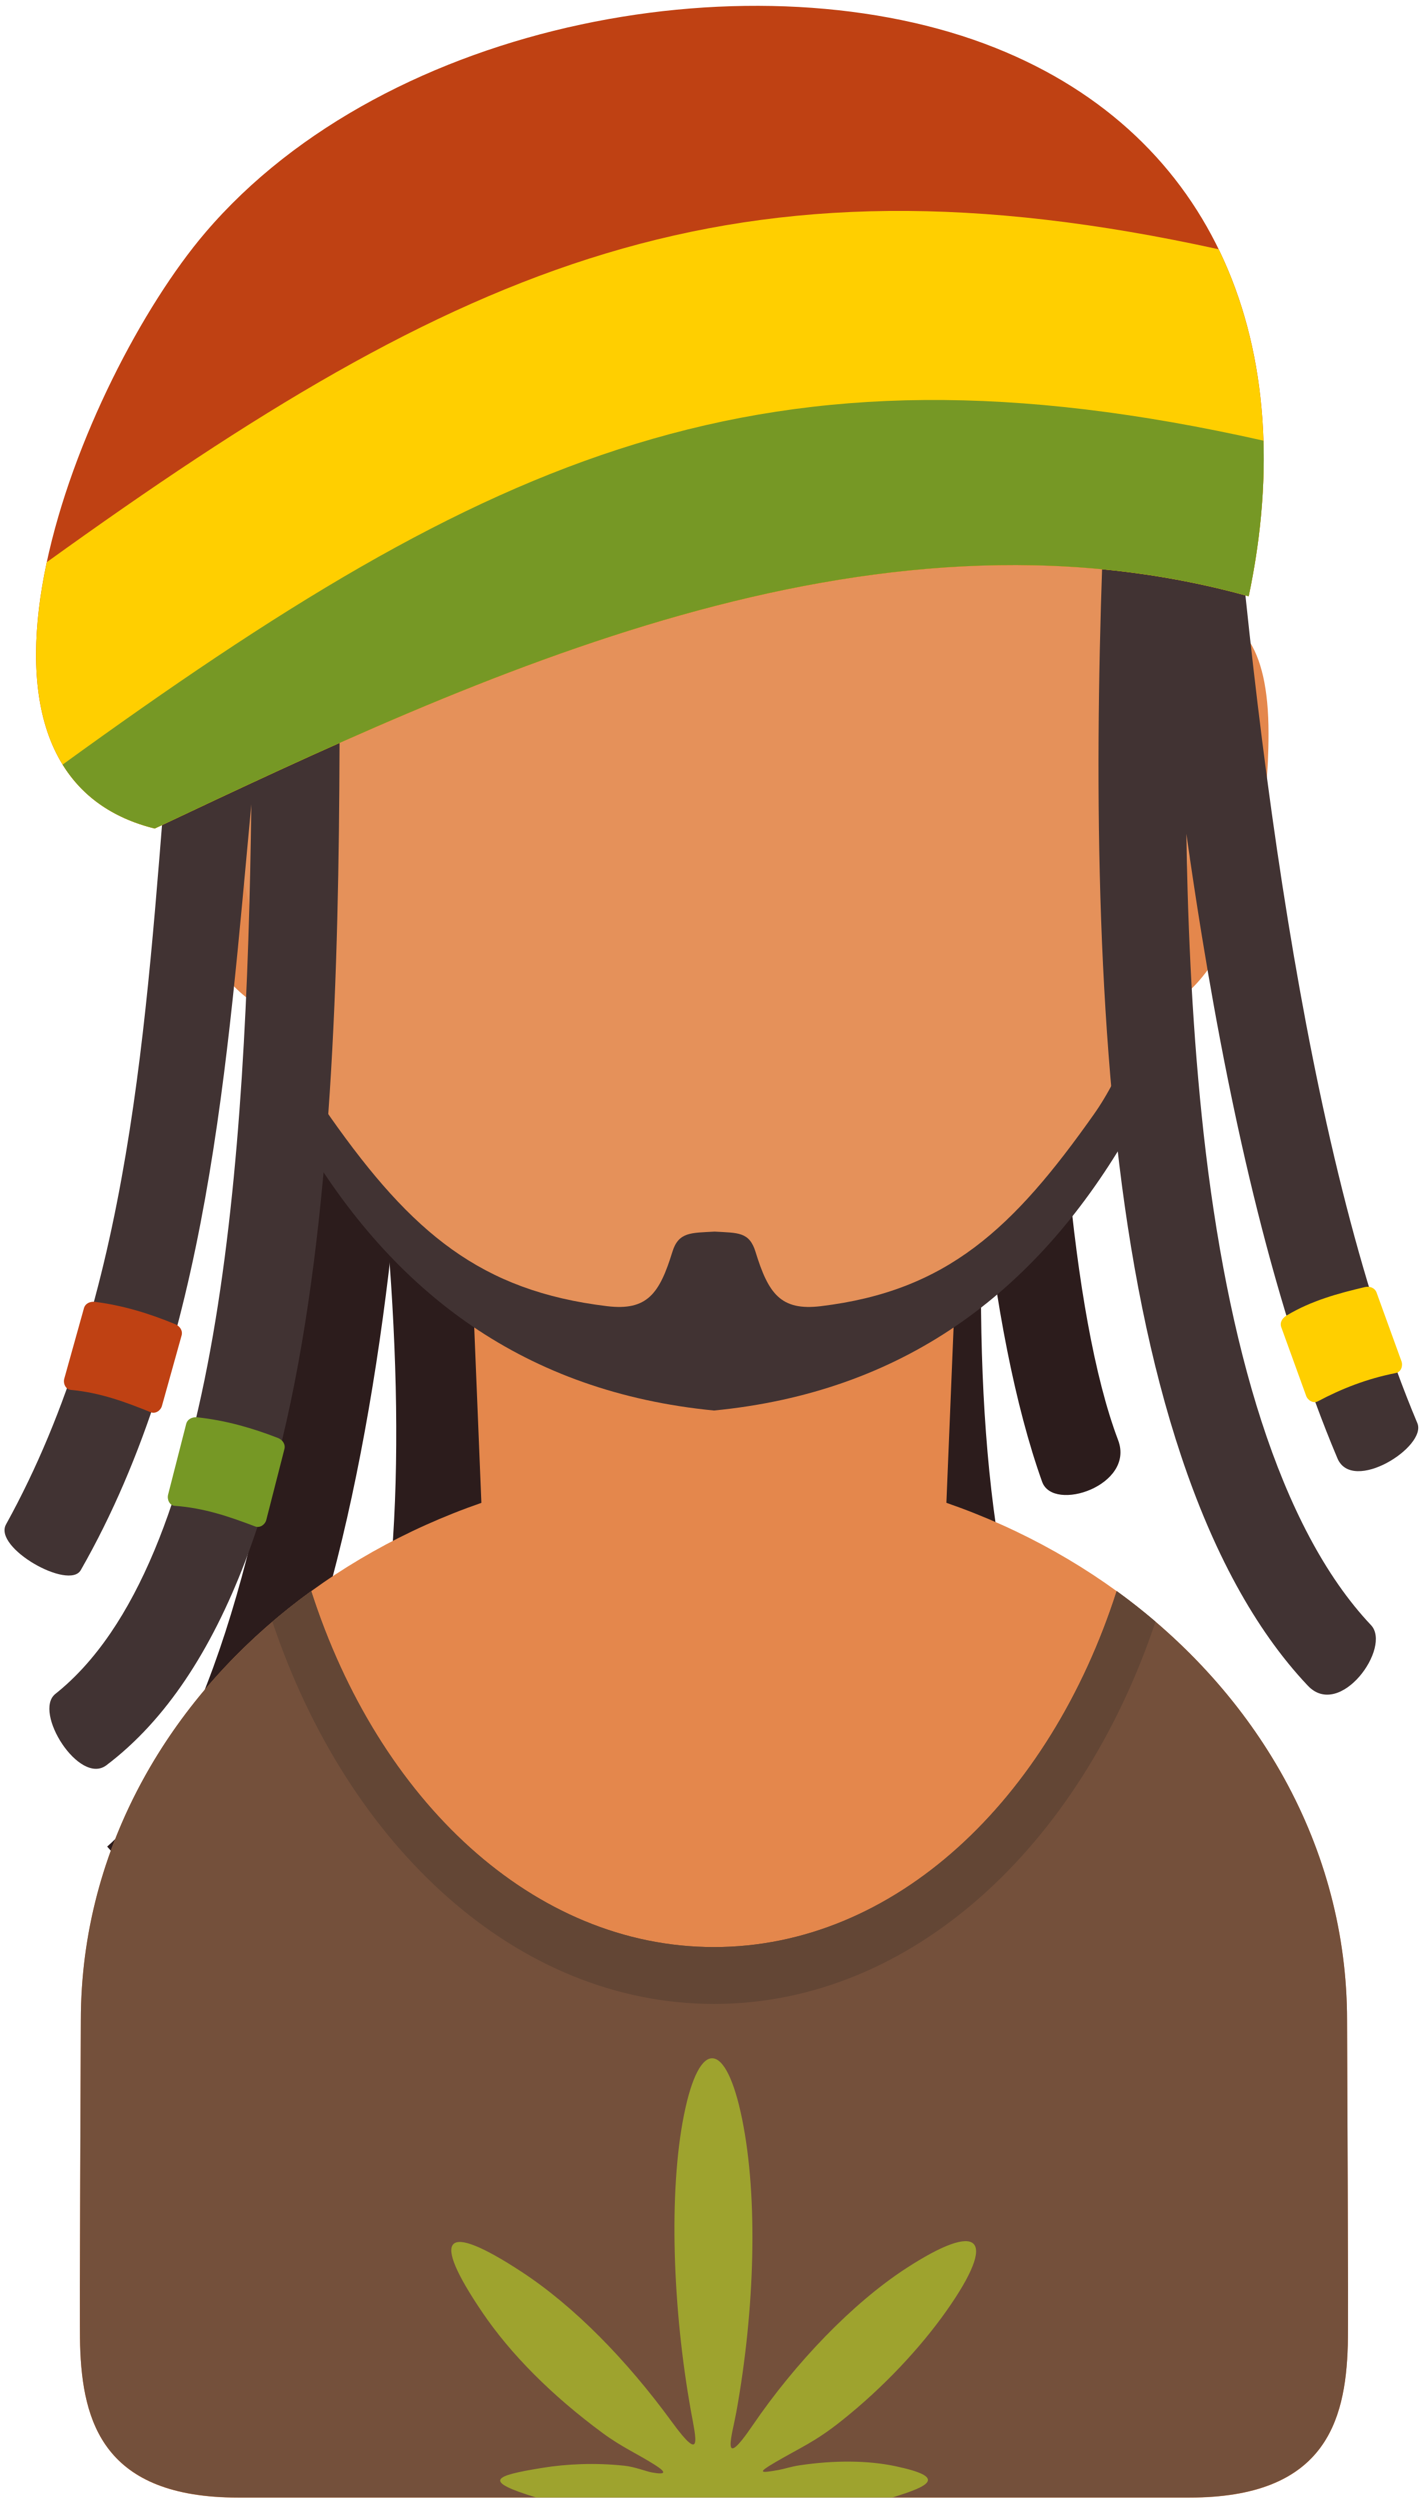 <?xml version="1.0" encoding="UTF-8"?>
<svg width="195px" height="342px" viewBox="0 0 195 342" version="1.1" xmlns="http://www.w3.org/2000/svg" xmlns:xlink="http://www.w3.org/1999/xlink">
    <!-- Generator: Sketch 56.3 (81716) - https://sketch.com -->
    <title>rasta</title>
    <desc>Created with Sketch.</desc>
    <g id="all" stroke="none" stroke-width="1" fill="none" fill-rule="evenodd">
        <g id="iStock-943542898" transform="translate(-313, -94)">
            <g id="rasta" transform="translate(313.619, 94.797)">
                <path d="M151.041,33.843 C145.766,61.805 144.872,83.459 144.078,114.661 C143.358,142.923 145.863,179.04 152.386,196.226 C154.736,202.415 143.505,206.175 141.988,201.932 C134.543,181.106 131.287,145.602 132.129,114.338 C132.944,82.309 133.927,60.049 139.284,31.648 L151.041,33.843" id="Fill-66" fill="#2C1C1C"></path>
                <path d="M55.646,83.765 C56.671,88.584 57.242,93.934 57.242,99.567 C57.242,120.754 49.171,137.928 39.215,137.928 C29.26,137.928 21.189,120.754 21.189,99.567 C21.189,74.726 37.504,83.765 55.646,83.765 Z M138.513,83.765 C137.488,88.584 136.917,93.934 136.917,99.567 C136.917,120.754 144.988,137.928 154.944,137.928 C164.899,137.928 172.97,120.754 172.97,99.567 C172.97,74.726 156.655,83.765 138.513,83.765 L138.513,83.765 Z" id="Fill-67" fill="#E4874C"></path>
                <path d="M142.635,82.086 C138.119,110.181 133.566,144.727 133.616,175.939 C133.665,206.221 137.971,233.212 150.823,247.359 L141.964,255.421 C126.794,238.724 121.716,208.908 121.663,175.939 C121.611,143.9 126.236,108.746 130.822,80.212 L142.635,82.086 Z M54.986,100.808 C59.993,128.014 65.132,161.439 65.533,191.529 C65.948,222.678 61.188,250.418 45.94,264.903 L37.69,256.231 C50.106,244.436 53.955,219.807 53.58,191.67 C53.191,162.476 48.141,129.701 43.22,102.964 L54.986,100.808 L54.986,100.808 Z" id="Fill-68" fill="#2C1C1C"></path>
                <path d="M54.557,95.524 C58.597,134.621 52.768,233.618 21.969,260.791 L14.047,251.838 C40.608,228.404 46.163,130.741 42.651,96.743 L54.557,95.524" id="Fill-69" fill="#2C1C1C"></path>
                <path d="M183.716,275.608 C183.716,233.583 144.928,199.514 97.08,199.514 C49.231,199.514 10.443,233.583 10.443,275.608 C10.443,278.877 10.239,316.474 10.343,320.085 C10.648,330.627 13.592,340.913 31.969,340.913 L162.139,340.913 C180.57,340.913 183.514,330.646 183.817,320.095 C183.921,316.485 183.716,278.885 183.716,275.608" id="Fill-70" fill="#E4874C"></path>
                <path d="M132.307,121.412 C131.149,149.663 129.99,177.913 128.832,206.164 C128.319,218.663 114.356,232.179 97.845,231.966 C81.722,231.757 65.792,218.001 65.307,206.097 C64.155,177.869 63.003,149.64 61.851,121.412 C85.337,121.412 108.822,121.412 132.307,121.412" id="Fill-71" fill="#E4874C"></path>
                <path d="M159.915,35.467 C163.836,49.052 166.018,64.134 166.018,80.016 C166.018,91.784 164.862,103.114 162.701,113.718 C158.78,132.963 154.377,153.721 144.74,166.508 C121.082,197.899 73.106,196.354 49.817,165.506 C40.384,153.011 35.728,133.786 31.741,115.075 C29.399,104.081 28.14,92.287 28.14,80.016 C28.14,64.134 30.324,49.052 34.244,35.467 L159.915,35.467" id="Fill-72" fill="#E5915A"></path>
                <path d="M183.716,275.589 C183.716,251.951 171.44,230.836 152.188,216.879 C142.986,245.53 121.778,265.586 97.08,265.586 C72.382,265.586 51.173,245.53 41.971,216.879 C22.718,230.835 10.443,251.951 10.443,275.589 C10.443,278.856 10.239,316.455 10.343,320.064 C10.648,330.607 13.592,340.893 31.969,340.893 L162.139,340.893 C180.57,340.893 183.514,330.626 183.817,320.076 C183.921,316.466 183.716,278.865 183.716,275.589" id="Fill-73" fill="#74503B"></path>
                <path d="M157.505,221.068 C155.8,219.609 154.026,218.211 152.188,216.879 C142.986,245.53 121.778,265.586 97.08,265.586 C72.382,265.586 51.173,245.53 41.971,216.879 C40.134,218.211 38.36,219.609 36.654,221.067 C46.992,251.891 70.158,273.366 97.08,273.366 C124.002,273.366 147.167,251.891 157.505,221.068" id="Fill-74" fill="#634635"></path>
                <path d="M97.079,192.18 C71.36,189.664 53.279,176.288 40.646,154.776 C35.088,145.311 36.208,131.154 36.099,130.84 C35.858,130.14 38.511,143.425 44.659,152.14 C55.77,167.893 65.184,175.819 82.455,177.903 C87.95,178.565 89.634,176.183 91.388,170.478 C92.236,167.722 93.955,167.885 97.173,167.701 C100.39,167.885 101.923,167.722 102.771,170.478 C104.525,176.183 106.209,178.565 111.703,177.903 C128.975,175.819 138.013,167.331 149.125,151.578 C155.273,142.862 158.676,127.89 158.434,128.589 C158.326,128.904 159.071,145.311 153.513,154.776 C140.88,176.288 122.799,189.664 97.079,192.18" id="Fill-75" fill="#413333"></path>
                <path d="M45.823,74.451 L45.829,78.891 C45.933,136.2 47.004,215.723 13.94,240.712 C10.233,243.514 3.86,233.414 6.96,230.947 C29.307,213.169 33.157,158.519 33.774,109.25 C30.514,143.882 27.972,183.349 10.435,214.014 C8.828,216.824 -1.568,210.966 0.202,207.765 C17.359,176.735 19.363,138.65 22.223,103.745 C23.702,85.703 23.834,67.591 22.088,50.612 C52.84,47.464 17.815,74.451 45.823,74.451" id="Fill-76" fill="#413333"></path>
                <path d="M167.047,50.69 C168.788,72.016 171.348,98.832 175.65,125.262 C179.733,150.352 185.371,174.981 193.332,193.9 C194.695,197.138 184.454,203.591 182.399,198.724 C173.957,178.74 168.057,153.117 163.833,127.162 C163.08,122.537 162.38,117.899 161.728,113.277 C161.931,127.122 162.627,141.069 164.092,154.32 C167.283,182.976 174.39,208.205 186.991,221.538 C189.87,224.583 182.757,234.489 178.348,229.827 C163.591,214.22 155.656,186.578 152.21,155.615 C148.688,123.769 149.479,88.322 150.949,59.458 L155.805,59.696 C155.568,56.96 155.345,54.293 155.134,51.705 L167.047,50.69" id="Fill-77" fill="#413333"></path>
                <path d="M170.255,80.783 C118.149,66.311 65.053,91.559 20.552,112.557 C-11.177,104.674 10.473,50.984 27.446,31.061 C52.527,1.624 103.452,-7.078 135.607,5.759 C165.762,17.797 177.451,46.685 170.255,80.783" id="Fill-78" fill="#BF4113"></path>
                <path d="M170.255,80.783 C118.149,66.311 65.053,91.559 20.552,112.557 C4.622,108.599 2.149,93.096 5.782,76.117 C62.548,35.235 99.507,18.653 166.146,33.308 C172.619,46.611 174.011,62.987 170.255,80.783" id="Fill-79" fill="#FFCF00"></path>
                <path d="M170.255,80.783 C118.149,66.311 65.053,91.559 20.552,112.557 C14.6,111.078 10.526,107.988 7.948,103.81 C66.567,61.303 103.743,44.059 172.276,59.491 C172.484,66.265 171.813,73.401 170.255,80.783" id="Fill-80" fill="#769825"></path>
                <path d="M102.367,331.032 C108.257,322.392 116.088,314.282 123.339,309.56 C133.487,302.952 136.022,305.243 128.918,315.325 C125.41,320.304 120.35,325.787 114.453,330.465 C110.881,333.299 108.988,334.013 105.477,336.067 C102.997,337.518 103.316,337.593 105.899,337.131 C106.656,336.997 107.646,336.661 108.768,336.492 C113.504,335.779 118.122,335.807 121.892,336.603 C129.006,338.105 126.694,339.297 121.472,340.893 C104.893,340.893 89.307,340.893 72.755,340.893 C65.332,338.624 66.86,337.93 73.599,336.836 C76.927,336.295 80.837,336.117 84.819,336.543 C86.284,336.699 87.756,337.31 88.558,337.457 C90.402,337.795 90.75,337.535 88.967,336.411 C86.482,334.845 84.455,333.992 81.841,332.066 C74.859,326.917 69.239,321.253 65.376,315.55 C58.243,305.019 60.165,303.084 70.732,309.998 C77.917,314.7 85.126,322.049 91.336,330.567 C95.55,336.347 94.615,332.854 93.944,329.138 C91.422,315.141 90.862,299.12 92.973,288.571 C95.114,277.869 98.752,278.38 100.935,289.123 C103.138,299.966 102.678,315.159 100.139,329.213 C99.581,332.296 97.893,337.593 102.367,331.032" id="Fill-81" fill="#9EA32E"></path>
                <path d="M175.458,179.169 C178.853,177.136 182.49,176.157 186.153,175.292 C186.821,175.134 187.519,175.395 187.754,176.041 C188.889,179.175 190.025,182.309 191.161,185.443 C191.396,186.09 191.087,186.911 190.412,187.044 C186.378,187.835 182.905,189.225 179.718,190.921 C179.111,191.244 178.351,190.818 178.117,190.172 C176.981,187.038 175.845,183.904 174.709,180.769 C174.475,180.123 174.868,179.522 175.458,179.169" id="Fill-82" fill="#FFCF00"></path>
                <path d="M26.381,193.11 C30.336,193.535 33.947,194.589 37.401,195.93 C38.042,196.179 38.473,196.785 38.302,197.451 C37.476,200.681 36.65,203.91 35.823,207.139 C35.653,207.805 34.946,208.283 34.302,208.04 C30.868,206.743 27.389,205.511 23.283,205.22 C22.597,205.172 22.211,204.365 22.381,203.699 C23.208,200.47 24.034,197.241 24.86,194.011 C25.031,193.345 25.698,193.036 26.381,193.11" id="Fill-83" fill="#769825"></path>
                <path d="M12.407,177.313 C16.351,177.824 19.939,178.955 23.364,180.371 C23.998,180.634 24.416,181.249 24.231,181.911 C23.335,185.122 22.439,188.333 21.543,191.543 C21.358,192.205 20.641,192.668 20.003,192.411 C16.597,191.04 13.146,189.733 9.046,189.354 C8.362,189.29 7.994,188.476 8.179,187.813 C9.075,184.602 9.971,181.392 10.867,178.182 C11.052,177.519 11.725,177.225 12.407,177.313" id="Fill-84" fill="#BF4113"></path>
            </g>
        </g>
    </g>
</svg>